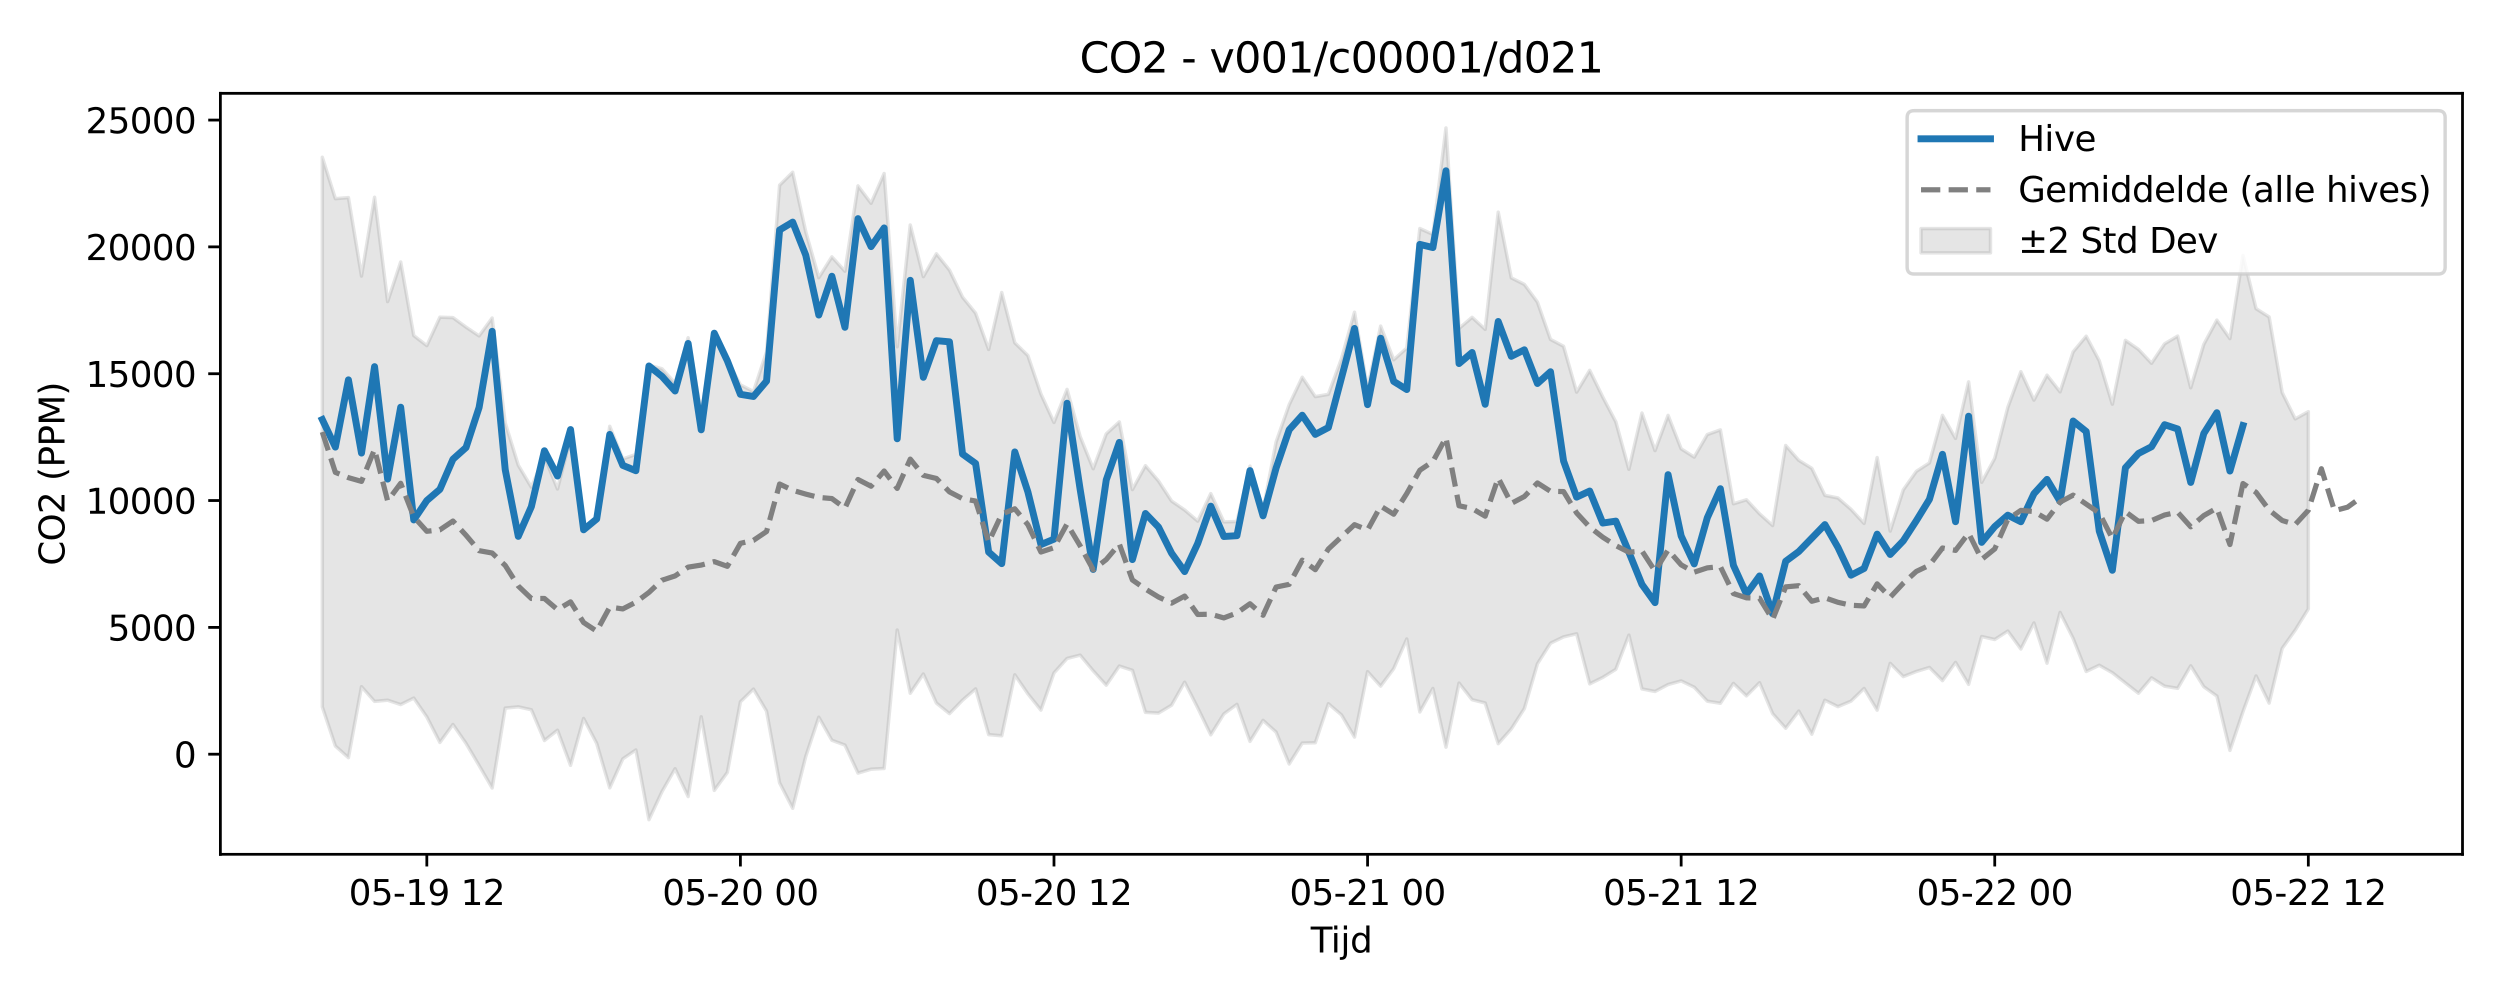 <?xml version="1.0" encoding="utf-8" standalone="no"?>
<!DOCTYPE svg PUBLIC "-//W3C//DTD SVG 1.1//EN"
  "http://www.w3.org/Graphics/SVG/1.1/DTD/svg11.dtd">
<svg xmlns:xlink="http://www.w3.org/1999/xlink" width="720pt" height="288pt" viewBox="0 0 720 288" xmlns="http://www.w3.org/2000/svg" version="1.1">
 <defs>
  <style type="text/css">*{stroke-linejoin: round; stroke-linecap: butt}</style>
 </defs>
 <g id="figure_1">
  <g id="patch_1">
   <path d="M 0 288 
L 720 288 
L 720 0 
L 0 0 
z
" style="fill: #ffffff"/>
  </g>
  <g id="axes_1">
   <g id="patch_2">
    <path d="M 63.47 246.04 
L 709.2 246.04 
L 709.2 26.88 
L 63.47 26.88 
z
" style="fill: #ffffff"/>
   </g>
   <g id="FillBetweenPolyCollection_1">
    <defs>
     <path id="me1b216ec3e" d="M 92.821 -242.719 
L 92.821 -84.435 
L 96.584 -73.146 
L 100.347 -69.78 
L 104.11 -90.232 
L 107.873 -86 
L 111.636 -86.339 
L 115.399 -85.08 
L 119.162 -86.954 
L 122.925 -81.518 
L 126.688 -74.172 
L 130.451 -79.349 
L 134.214 -73.909 
L 137.977 -67.546 
L 141.74 -61.051 
L 145.503 -84.072 
L 149.266 -84.425 
L 153.029 -83.593 
L 156.792 -74.73 
L 160.555 -77.698 
L 164.318 -67.581 
L 168.081 -81.087 
L 171.844 -73.909 
L 175.607 -61.094 
L 179.37 -69.449 
L 183.133 -72.015 
L 186.896 -51.922 
L 190.659 -60.007 
L 194.422 -66.601 
L 198.185 -58.593 
L 201.948 -81.572 
L 205.711 -60.356 
L 209.474 -65.531 
L 213.237 -85.868 
L 217 -89.541 
L 220.763 -83.178 
L 224.526 -62.541 
L 228.289 -55.208 
L 232.052 -70.129 
L 235.815 -81.447 
L 239.578 -74.806 
L 243.341 -73.417 
L 247.104 -65.348 
L 250.867 -66.472 
L 254.63 -66.68 
L 258.393 -106.562 
L 262.156 -88.341 
L 265.919 -93.891 
L 269.682 -85.511 
L 273.445 -82.473 
L 277.208 -86.34 
L 280.971 -89.598 
L 284.734 -76.428 
L 288.497 -76.089 
L 292.26 -93.656 
L 296.023 -88.179 
L 299.786 -83.486 
L 303.549 -94.196 
L 307.312 -98.364 
L 311.075 -99.318 
L 314.838 -94.811 
L 318.601 -90.655 
L 322.364 -96.177 
L 326.127 -94.948 
L 329.89 -82.833 
L 333.653 -82.635 
L 337.416 -84.902 
L 341.179 -91.534 
L 344.942 -84.144 
L 348.705 -76.373 
L 352.468 -82.382 
L 356.231 -85.145 
L 359.994 -74.478 
L 363.757 -80.532 
L 367.52 -77.148 
L 371.283 -67.971 
L 375.046 -73.996 
L 378.809 -74.087 
L 382.572 -85.327 
L 386.335 -82.117 
L 390.098 -75.716 
L 393.861 -94.561 
L 397.624 -90.396 
L 401.387 -95.426 
L 405.15 -103.976 
L 408.913 -82.947 
L 412.676 -89.729 
L 416.439 -72.811 
L 420.202 -91.271 
L 423.965 -86.48 
L 427.728 -85.539 
L 431.491 -73.82 
L 435.254 -78.064 
L 439.017 -83.926 
L 442.78 -96.824 
L 446.543 -102.758 
L 450.306 -104.578 
L 454.069 -105.465 
L 457.832 -91.041 
L 461.595 -92.908 
L 465.358 -95.242 
L 469.121 -105.082 
L 472.884 -89.593 
L 476.647 -88.852 
L 480.41 -90.853 
L 484.173 -91.895 
L 487.936 -90.087 
L 491.699 -86.063 
L 495.462 -85.452 
L 499.225 -91.189 
L 502.988 -87.582 
L 506.751 -91.37 
L 510.514 -82.476 
L 514.277 -78.259 
L 518.04 -83.213 
L 521.803 -76.554 
L 525.566 -86.334 
L 529.329 -84.487 
L 533.092 -86.065 
L 536.855 -89.721 
L 540.618 -83.474 
L 544.381 -96.952 
L 548.144 -93.138 
L 551.907 -94.615 
L 555.67 -95.767 
L 559.433 -91.976 
L 563.196 -97.231 
L 566.959 -90.899 
L 570.722 -104.672 
L 574.485 -103.823 
L 578.248 -106.251 
L 582.011 -101.085 
L 585.774 -108.582 
L 589.537 -96.988 
L 593.3 -111.623 
L 597.063 -104.138 
L 600.826 -94.609 
L 604.589 -96.402 
L 608.352 -94.257 
L 612.115 -91.295 
L 615.878 -88.343 
L 619.641 -92.771 
L 623.404 -90.38 
L 627.167 -89.755 
L 630.93 -96.246 
L 634.693 -90.213 
L 638.456 -87.528 
L 642.219 -71.875 
L 645.982 -83.043 
L 649.745 -93.321 
L 653.508 -85.505 
L 657.271 -101.251 
L 661.034 -106.534 
L 664.797 -112.634 
L 664.797 -169.442 
L 664.797 -169.442 
L 661.034 -167.361 
L 657.271 -174.95 
L 653.508 -196.716 
L 649.745 -199.104 
L 645.982 -214.437 
L 642.219 -190.475 
L 638.456 -195.808 
L 634.693 -188.827 
L 630.93 -176.311 
L 627.167 -191.214 
L 623.404 -188.987 
L 619.641 -183.379 
L 615.878 -187.385 
L 612.115 -189.983 
L 608.352 -171.586 
L 604.589 -184.105 
L 600.826 -191.173 
L 597.063 -186.665 
L 593.3 -175.152 
L 589.537 -179.957 
L 585.774 -172.771 
L 582.011 -180.949 
L 578.248 -170.659 
L 574.485 -156.006 
L 570.722 -149.096 
L 566.959 -178.03 
L 563.196 -161.745 
L 559.433 -168.382 
L 555.67 -154.678 
L 551.907 -152.253 
L 548.144 -146.917 
L 544.381 -135.044 
L 540.618 -156.221 
L 536.855 -137.25 
L 533.092 -141.31 
L 529.329 -144.585 
L 525.566 -145.337 
L 521.803 -153.119 
L 518.04 -155.438 
L 514.277 -159.706 
L 510.514 -136.651 
L 506.751 -140.023 
L 502.988 -144.064 
L 499.225 -142.917 
L 495.462 -164.194 
L 491.699 -162.847 
L 487.936 -156.348 
L 484.173 -158.743 
L 480.41 -168.38 
L 476.647 -158.223 
L 472.884 -169.051 
L 469.121 -152.83 
L 465.358 -166.508 
L 461.595 -173.663 
L 457.832 -181.344 
L 454.069 -175.07 
L 450.306 -188.27 
L 446.543 -190.257 
L 442.78 -200.997 
L 439.017 -206.087 
L 435.254 -207.968 
L 431.491 -226.905 
L 427.728 -193.142 
L 423.965 -196.616 
L 420.202 -193.403 
L 416.439 -251.158 
L 412.676 -220.485 
L 408.913 -222.19 
L 405.15 -187.751 
L 401.387 -184.381 
L 397.624 -194.09 
L 393.861 -176.171 
L 390.098 -198.084 
L 386.335 -184.673 
L 382.572 -174.437 
L 378.809 -173.773 
L 375.046 -179.361 
L 371.283 -171.44 
L 367.52 -160.708 
L 363.757 -141.087 
L 359.994 -153.766 
L 356.231 -137.804 
L 352.468 -137.699 
L 348.705 -145.844 
L 344.942 -137.918 
L 341.179 -141.122 
L 337.416 -143.702 
L 333.653 -149.465 
L 329.89 -153.881 
L 326.127 -147.001 
L 322.364 -166.499 
L 318.601 -163.046 
L 314.838 -152.999 
L 311.075 -162.313 
L 307.312 -175.866 
L 303.549 -166.333 
L 299.786 -174.541 
L 296.023 -185.61 
L 292.26 -189.29 
L 288.497 -203.765 
L 284.734 -187.356 
L 280.971 -197.812 
L 277.208 -202.427 
L 273.445 -210.209 
L 269.682 -214.903 
L 265.919 -208.321 
L 262.156 -223.208 
L 258.393 -188.123 
L 254.63 -238.031 
L 250.867 -229.453 
L 247.104 -234.466 
L 243.341 -209.884 
L 239.578 -214.028 
L 235.815 -208.036 
L 232.052 -221.268 
L 228.289 -238.397 
L 224.526 -234.667 
L 220.763 -186.665 
L 217 -175.232 
L 213.237 -177.168 
L 209.474 -184.267 
L 205.711 -192.148 
L 201.948 -168.948 
L 198.185 -190.741 
L 194.422 -177.665 
L 190.659 -181.794 
L 186.896 -182.842 
L 183.133 -157.124 
L 179.37 -155.814 
L 175.607 -165.223 
L 171.844 -138.535 
L 168.081 -136.335 
L 164.318 -161.749 
L 160.555 -147.17 
L 156.792 -156.538 
L 153.029 -147.678 
L 149.266 -154.018 
L 145.503 -166.227 
L 141.74 -196.412 
L 137.977 -191.265 
L 134.214 -193.789 
L 130.451 -196.531 
L 126.688 -196.645 
L 122.925 -188.458 
L 119.162 -191.358 
L 115.399 -212.551 
L 111.636 -201.131 
L 107.873 -231.193 
L 104.11 -208.488 
L 100.347 -231.092 
L 96.584 -230.78 
L 92.821 -242.719 
z
" style="stroke: #808080; stroke-opacity: 0.2"/>
    </defs>
    <g clip-path="url(#p41a6bbcdb5)">
     <use xlink:href="#me1b216ec3e" x="0" y="288" style="fill: #808080; fill-opacity: 0.2; stroke: #808080; stroke-opacity: 0.2"/>
    </g>
   </g>
   <g id="matplotlib.axis_1">
    <g id="xtick_1">
     <g id="line2d_1">
      <defs>
       <path id="m5207644ac0" d="M 0 0 
L 0 3.5 
" style="stroke: #000000; stroke-width: 0.8"/>
      </defs>
      <g>
       <use xlink:href="#m5207644ac0" x="122.925" y="246.04" style="stroke: #000000; stroke-width: 0.8"/>
      </g>
     </g>
     <g id="text_1">
      <!-- 05-19 12 -->
      <g transform="translate(100.445 260.638) scale(0.1 -0.1)">
       <defs>
        <path id="DejaVuSans-30" d="M 2034 4250 
Q 1547 4250 1301 3770 
Q 1056 3291 1056 2328 
Q 1056 1369 1301 889 
Q 1547 409 2034 409 
Q 2525 409 2770 889 
Q 3016 1369 3016 2328 
Q 3016 3291 2770 3770 
Q 2525 4250 2034 4250 
z
M 2034 4750 
Q 2819 4750 3233 4129 
Q 3647 3509 3647 2328 
Q 3647 1150 3233 529 
Q 2819 -91 2034 -91 
Q 1250 -91 836 529 
Q 422 1150 422 2328 
Q 422 3509 836 4129 
Q 1250 4750 2034 4750 
z
" transform="scale(0.016)"/>
        <path id="DejaVuSans-35" d="M 691 4666 
L 3169 4666 
L 3169 4134 
L 1269 4134 
L 1269 2991 
Q 1406 3038 1543 3061 
Q 1681 3084 1819 3084 
Q 2600 3084 3056 2656 
Q 3513 2228 3513 1497 
Q 3513 744 3044 326 
Q 2575 -91 1722 -91 
Q 1428 -91 1123 -41 
Q 819 9 494 109 
L 494 744 
Q 775 591 1075 516 
Q 1375 441 1709 441 
Q 2250 441 2565 725 
Q 2881 1009 2881 1497 
Q 2881 1984 2565 2268 
Q 2250 2553 1709 2553 
Q 1456 2553 1204 2497 
Q 953 2441 691 2322 
L 691 4666 
z
" transform="scale(0.016)"/>
        <path id="DejaVuSans-2d" d="M 313 2009 
L 1997 2009 
L 1997 1497 
L 313 1497 
L 313 2009 
z
" transform="scale(0.016)"/>
        <path id="DejaVuSans-31" d="M 794 531 
L 1825 531 
L 1825 4091 
L 703 3866 
L 703 4441 
L 1819 4666 
L 2450 4666 
L 2450 531 
L 3481 531 
L 3481 0 
L 794 0 
L 794 531 
z
" transform="scale(0.016)"/>
        <path id="DejaVuSans-39" d="M 703 97 
L 703 672 
Q 941 559 1184 500 
Q 1428 441 1663 441 
Q 2288 441 2617 861 
Q 2947 1281 2994 2138 
Q 2813 1869 2534 1725 
Q 2256 1581 1919 1581 
Q 1219 1581 811 2004 
Q 403 2428 403 3163 
Q 403 3881 828 4315 
Q 1253 4750 1959 4750 
Q 2769 4750 3195 4129 
Q 3622 3509 3622 2328 
Q 3622 1225 3098 567 
Q 2575 -91 1691 -91 
Q 1453 -91 1209 -44 
Q 966 3 703 97 
z
M 1959 2075 
Q 2384 2075 2632 2365 
Q 2881 2656 2881 3163 
Q 2881 3666 2632 3958 
Q 2384 4250 1959 4250 
Q 1534 4250 1286 3958 
Q 1038 3666 1038 3163 
Q 1038 2656 1286 2365 
Q 1534 2075 1959 2075 
z
" transform="scale(0.016)"/>
        <path id="DejaVuSans-20" transform="scale(0.016)"/>
        <path id="DejaVuSans-32" d="M 1228 531 
L 3431 531 
L 3431 0 
L 469 0 
L 469 531 
Q 828 903 1448 1529 
Q 2069 2156 2228 2338 
Q 2531 2678 2651 2914 
Q 2772 3150 2772 3378 
Q 2772 3750 2511 3984 
Q 2250 4219 1831 4219 
Q 1534 4219 1204 4116 
Q 875 4013 500 3803 
L 500 4441 
Q 881 4594 1212 4672 
Q 1544 4750 1819 4750 
Q 2544 4750 2975 4387 
Q 3406 4025 3406 3419 
Q 3406 3131 3298 2873 
Q 3191 2616 2906 2266 
Q 2828 2175 2409 1742 
Q 1991 1309 1228 531 
z
" transform="scale(0.016)"/>
       </defs>
       <use xlink:href="#DejaVuSans-30"/>
       <use xlink:href="#DejaVuSans-35" transform="translate(63.623 0)"/>
       <use xlink:href="#DejaVuSans-2d" transform="translate(127.246 0)"/>
       <use xlink:href="#DejaVuSans-31" transform="translate(163.33 0)"/>
       <use xlink:href="#DejaVuSans-39" transform="translate(226.953 0)"/>
       <use xlink:href="#DejaVuSans-20" transform="translate(290.576 0)"/>
       <use xlink:href="#DejaVuSans-31" transform="translate(322.363 0)"/>
       <use xlink:href="#DejaVuSans-32" transform="translate(385.986 0)"/>
      </g>
     </g>
    </g>
    <g id="xtick_2">
     <g id="line2d_2">
      <g>
       <use xlink:href="#m5207644ac0" x="213.237" y="246.04" style="stroke: #000000; stroke-width: 0.8"/>
      </g>
     </g>
     <g id="text_2">
      <!-- 05-20 00 -->
      <g transform="translate(190.757 260.638) scale(0.1 -0.1)">
       <use xlink:href="#DejaVuSans-30"/>
       <use xlink:href="#DejaVuSans-35" transform="translate(63.623 0)"/>
       <use xlink:href="#DejaVuSans-2d" transform="translate(127.246 0)"/>
       <use xlink:href="#DejaVuSans-32" transform="translate(163.33 0)"/>
       <use xlink:href="#DejaVuSans-30" transform="translate(226.953 0)"/>
       <use xlink:href="#DejaVuSans-20" transform="translate(290.576 0)"/>
       <use xlink:href="#DejaVuSans-30" transform="translate(322.363 0)"/>
       <use xlink:href="#DejaVuSans-30" transform="translate(385.986 0)"/>
      </g>
     </g>
    </g>
    <g id="xtick_3">
     <g id="line2d_3">
      <g>
       <use xlink:href="#m5207644ac0" x="303.549" y="246.04" style="stroke: #000000; stroke-width: 0.8"/>
      </g>
     </g>
     <g id="text_3">
      <!-- 05-20 12 -->
      <g transform="translate(281.069 260.638) scale(0.1 -0.1)">
       <use xlink:href="#DejaVuSans-30"/>
       <use xlink:href="#DejaVuSans-35" transform="translate(63.623 0)"/>
       <use xlink:href="#DejaVuSans-2d" transform="translate(127.246 0)"/>
       <use xlink:href="#DejaVuSans-32" transform="translate(163.33 0)"/>
       <use xlink:href="#DejaVuSans-30" transform="translate(226.953 0)"/>
       <use xlink:href="#DejaVuSans-20" transform="translate(290.576 0)"/>
       <use xlink:href="#DejaVuSans-31" transform="translate(322.363 0)"/>
       <use xlink:href="#DejaVuSans-32" transform="translate(385.986 0)"/>
      </g>
     </g>
    </g>
    <g id="xtick_4">
     <g id="line2d_4">
      <g>
       <use xlink:href="#m5207644ac0" x="393.861" y="246.04" style="stroke: #000000; stroke-width: 0.8"/>
      </g>
     </g>
     <g id="text_4">
      <!-- 05-21 00 -->
      <g transform="translate(371.381 260.638) scale(0.1 -0.1)">
       <use xlink:href="#DejaVuSans-30"/>
       <use xlink:href="#DejaVuSans-35" transform="translate(63.623 0)"/>
       <use xlink:href="#DejaVuSans-2d" transform="translate(127.246 0)"/>
       <use xlink:href="#DejaVuSans-32" transform="translate(163.33 0)"/>
       <use xlink:href="#DejaVuSans-31" transform="translate(226.953 0)"/>
       <use xlink:href="#DejaVuSans-20" transform="translate(290.576 0)"/>
       <use xlink:href="#DejaVuSans-30" transform="translate(322.363 0)"/>
       <use xlink:href="#DejaVuSans-30" transform="translate(385.986 0)"/>
      </g>
     </g>
    </g>
    <g id="xtick_5">
     <g id="line2d_5">
      <g>
       <use xlink:href="#m5207644ac0" x="484.173" y="246.04" style="stroke: #000000; stroke-width: 0.8"/>
      </g>
     </g>
     <g id="text_5">
      <!-- 05-21 12 -->
      <g transform="translate(461.692 260.638) scale(0.1 -0.1)">
       <use xlink:href="#DejaVuSans-30"/>
       <use xlink:href="#DejaVuSans-35" transform="translate(63.623 0)"/>
       <use xlink:href="#DejaVuSans-2d" transform="translate(127.246 0)"/>
       <use xlink:href="#DejaVuSans-32" transform="translate(163.33 0)"/>
       <use xlink:href="#DejaVuSans-31" transform="translate(226.953 0)"/>
       <use xlink:href="#DejaVuSans-20" transform="translate(290.576 0)"/>
       <use xlink:href="#DejaVuSans-31" transform="translate(322.363 0)"/>
       <use xlink:href="#DejaVuSans-32" transform="translate(385.986 0)"/>
      </g>
     </g>
    </g>
    <g id="xtick_6">
     <g id="line2d_6">
      <g>
       <use xlink:href="#m5207644ac0" x="574.485" y="246.04" style="stroke: #000000; stroke-width: 0.8"/>
      </g>
     </g>
     <g id="text_6">
      <!-- 05-22 00 -->
      <g transform="translate(552.004 260.638) scale(0.1 -0.1)">
       <use xlink:href="#DejaVuSans-30"/>
       <use xlink:href="#DejaVuSans-35" transform="translate(63.623 0)"/>
       <use xlink:href="#DejaVuSans-2d" transform="translate(127.246 0)"/>
       <use xlink:href="#DejaVuSans-32" transform="translate(163.33 0)"/>
       <use xlink:href="#DejaVuSans-32" transform="translate(226.953 0)"/>
       <use xlink:href="#DejaVuSans-20" transform="translate(290.576 0)"/>
       <use xlink:href="#DejaVuSans-30" transform="translate(322.363 0)"/>
       <use xlink:href="#DejaVuSans-30" transform="translate(385.986 0)"/>
      </g>
     </g>
    </g>
    <g id="xtick_7">
     <g id="line2d_7">
      <g>
       <use xlink:href="#m5207644ac0" x="664.797" y="246.04" style="stroke: #000000; stroke-width: 0.8"/>
      </g>
     </g>
     <g id="text_7">
      <!-- 05-22 12 -->
      <g transform="translate(642.316 260.638) scale(0.1 -0.1)">
       <use xlink:href="#DejaVuSans-30"/>
       <use xlink:href="#DejaVuSans-35" transform="translate(63.623 0)"/>
       <use xlink:href="#DejaVuSans-2d" transform="translate(127.246 0)"/>
       <use xlink:href="#DejaVuSans-32" transform="translate(163.33 0)"/>
       <use xlink:href="#DejaVuSans-32" transform="translate(226.953 0)"/>
       <use xlink:href="#DejaVuSans-20" transform="translate(290.576 0)"/>
       <use xlink:href="#DejaVuSans-31" transform="translate(322.363 0)"/>
       <use xlink:href="#DejaVuSans-32" transform="translate(385.986 0)"/>
      </g>
     </g>
    </g>
    <g id="text_8">
     <!-- Tijd -->
     <g transform="translate(377.485 274.317) scale(0.1 -0.1)">
      <defs>
       <path id="DejaVuSans-54" d="M -19 4666 
L 3928 4666 
L 3928 4134 
L 2272 4134 
L 2272 0 
L 1638 0 
L 1638 4134 
L -19 4134 
L -19 4666 
z
" transform="scale(0.016)"/>
       <path id="DejaVuSans-69" d="M 603 3500 
L 1178 3500 
L 1178 0 
L 603 0 
L 603 3500 
z
M 603 4863 
L 1178 4863 
L 1178 4134 
L 603 4134 
L 603 4863 
z
" transform="scale(0.016)"/>
       <path id="DejaVuSans-6a" d="M 603 3500 
L 1178 3500 
L 1178 -63 
Q 1178 -731 923 -1031 
Q 669 -1331 103 -1331 
L -116 -1331 
L -116 -844 
L 38 -844 
Q 366 -844 484 -692 
Q 603 -541 603 -63 
L 603 3500 
z
M 603 4863 
L 1178 4863 
L 1178 4134 
L 603 4134 
L 603 4863 
z
" transform="scale(0.016)"/>
       <path id="DejaVuSans-64" d="M 2906 2969 
L 2906 4863 
L 3481 4863 
L 3481 0 
L 2906 0 
L 2906 525 
Q 2725 213 2448 61 
Q 2172 -91 1784 -91 
Q 1150 -91 751 415 
Q 353 922 353 1747 
Q 353 2572 751 3078 
Q 1150 3584 1784 3584 
Q 2172 3584 2448 3432 
Q 2725 3281 2906 2969 
z
M 947 1747 
Q 947 1113 1208 752 
Q 1469 391 1925 391 
Q 2381 391 2643 752 
Q 2906 1113 2906 1747 
Q 2906 2381 2643 2742 
Q 2381 3103 1925 3103 
Q 1469 3103 1208 2742 
Q 947 2381 947 1747 
z
" transform="scale(0.016)"/>
      </defs>
      <use xlink:href="#DejaVuSans-54"/>
      <use xlink:href="#DejaVuSans-69" transform="translate(57.959 0)"/>
      <use xlink:href="#DejaVuSans-6a" transform="translate(85.742 0)"/>
      <use xlink:href="#DejaVuSans-64" transform="translate(113.525 0)"/>
     </g>
    </g>
   </g>
   <g id="matplotlib.axis_2">
    <g id="ytick_1">
     <g id="line2d_8">
      <defs>
       <path id="ma5eb54cfbc" d="M 0 0 
L -3.5 0 
" style="stroke: #000000; stroke-width: 0.8"/>
      </defs>
      <g>
       <use xlink:href="#ma5eb54cfbc" x="63.47" y="217.214" style="stroke: #000000; stroke-width: 0.8"/>
      </g>
     </g>
     <g id="text_9">
      <!-- 0 -->
      <g transform="translate(50.108 221.013) scale(0.1 -0.1)">
       <use xlink:href="#DejaVuSans-30"/>
      </g>
     </g>
    </g>
    <g id="ytick_2">
     <g id="line2d_9">
      <g>
       <use xlink:href="#ma5eb54cfbc" x="63.47" y="180.685" style="stroke: #000000; stroke-width: 0.8"/>
      </g>
     </g>
     <g id="text_10">
      <!-- 5000 -->
      <g transform="translate(31.02 184.485) scale(0.1 -0.1)">
       <use xlink:href="#DejaVuSans-35"/>
       <use xlink:href="#DejaVuSans-30" transform="translate(63.623 0)"/>
       <use xlink:href="#DejaVuSans-30" transform="translate(127.246 0)"/>
       <use xlink:href="#DejaVuSans-30" transform="translate(190.869 0)"/>
      </g>
     </g>
    </g>
    <g id="ytick_3">
     <g id="line2d_10">
      <g>
       <use xlink:href="#ma5eb54cfbc" x="63.47" y="144.157" style="stroke: #000000; stroke-width: 0.8"/>
      </g>
     </g>
     <g id="text_11">
      <!-- 10000 -->
      <g transform="translate(24.657 147.956) scale(0.1 -0.1)">
       <use xlink:href="#DejaVuSans-31"/>
       <use xlink:href="#DejaVuSans-30" transform="translate(63.623 0)"/>
       <use xlink:href="#DejaVuSans-30" transform="translate(127.246 0)"/>
       <use xlink:href="#DejaVuSans-30" transform="translate(190.869 0)"/>
       <use xlink:href="#DejaVuSans-30" transform="translate(254.492 0)"/>
      </g>
     </g>
    </g>
    <g id="ytick_4">
     <g id="line2d_11">
      <g>
       <use xlink:href="#ma5eb54cfbc" x="63.47" y="107.629" style="stroke: #000000; stroke-width: 0.8"/>
      </g>
     </g>
     <g id="text_12">
      <!-- 15000 -->
      <g transform="translate(24.657 111.428) scale(0.1 -0.1)">
       <use xlink:href="#DejaVuSans-31"/>
       <use xlink:href="#DejaVuSans-35" transform="translate(63.623 0)"/>
       <use xlink:href="#DejaVuSans-30" transform="translate(127.246 0)"/>
       <use xlink:href="#DejaVuSans-30" transform="translate(190.869 0)"/>
       <use xlink:href="#DejaVuSans-30" transform="translate(254.492 0)"/>
      </g>
     </g>
    </g>
    <g id="ytick_5">
     <g id="line2d_12">
      <g>
       <use xlink:href="#ma5eb54cfbc" x="63.47" y="71.101" style="stroke: #000000; stroke-width: 0.8"/>
      </g>
     </g>
     <g id="text_13">
      <!-- 20000 -->
      <g transform="translate(24.657 74.9) scale(0.1 -0.1)">
       <use xlink:href="#DejaVuSans-32"/>
       <use xlink:href="#DejaVuSans-30" transform="translate(63.623 0)"/>
       <use xlink:href="#DejaVuSans-30" transform="translate(127.246 0)"/>
       <use xlink:href="#DejaVuSans-30" transform="translate(190.869 0)"/>
       <use xlink:href="#DejaVuSans-30" transform="translate(254.492 0)"/>
      </g>
     </g>
    </g>
    <g id="ytick_6">
     <g id="line2d_13">
      <g>
       <use xlink:href="#ma5eb54cfbc" x="63.47" y="34.573" style="stroke: #000000; stroke-width: 0.8"/>
      </g>
     </g>
     <g id="text_14">
      <!-- 25000 -->
      <g transform="translate(24.657 38.372) scale(0.1 -0.1)">
       <use xlink:href="#DejaVuSans-32"/>
       <use xlink:href="#DejaVuSans-35" transform="translate(63.623 0)"/>
       <use xlink:href="#DejaVuSans-30" transform="translate(127.246 0)"/>
       <use xlink:href="#DejaVuSans-30" transform="translate(190.869 0)"/>
       <use xlink:href="#DejaVuSans-30" transform="translate(254.492 0)"/>
      </g>
     </g>
    </g>
    <g id="text_15">
     <!-- CO2 (PPM) -->
     <g transform="translate(18.578 162.903) rotate(-90) scale(0.1 -0.1)">
      <defs>
       <path id="DejaVuSans-43" d="M 4122 4306 
L 4122 3641 
Q 3803 3938 3442 4084 
Q 3081 4231 2675 4231 
Q 1875 4231 1450 3742 
Q 1025 3253 1025 2328 
Q 1025 1406 1450 917 
Q 1875 428 2675 428 
Q 3081 428 3442 575 
Q 3803 722 4122 1019 
L 4122 359 
Q 3791 134 3420 21 
Q 3050 -91 2638 -91 
Q 1578 -91 968 557 
Q 359 1206 359 2328 
Q 359 3453 968 4101 
Q 1578 4750 2638 4750 
Q 3056 4750 3426 4639 
Q 3797 4528 4122 4306 
z
" transform="scale(0.016)"/>
       <path id="DejaVuSans-4f" d="M 2522 4238 
Q 1834 4238 1429 3725 
Q 1025 3213 1025 2328 
Q 1025 1447 1429 934 
Q 1834 422 2522 422 
Q 3209 422 3611 934 
Q 4013 1447 4013 2328 
Q 4013 3213 3611 3725 
Q 3209 4238 2522 4238 
z
M 2522 4750 
Q 3503 4750 4090 4092 
Q 4678 3434 4678 2328 
Q 4678 1225 4090 567 
Q 3503 -91 2522 -91 
Q 1538 -91 948 565 
Q 359 1222 359 2328 
Q 359 3434 948 4092 
Q 1538 4750 2522 4750 
z
" transform="scale(0.016)"/>
       <path id="DejaVuSans-28" d="M 1984 4856 
Q 1566 4138 1362 3434 
Q 1159 2731 1159 2009 
Q 1159 1288 1364 580 
Q 1569 -128 1984 -844 
L 1484 -844 
Q 1016 -109 783 600 
Q 550 1309 550 2009 
Q 550 2706 781 3412 
Q 1013 4119 1484 4856 
L 1984 4856 
z
" transform="scale(0.016)"/>
       <path id="DejaVuSans-50" d="M 1259 4147 
L 1259 2394 
L 2053 2394 
Q 2494 2394 2734 2622 
Q 2975 2850 2975 3272 
Q 2975 3691 2734 3919 
Q 2494 4147 2053 4147 
L 1259 4147 
z
M 628 4666 
L 2053 4666 
Q 2838 4666 3239 4311 
Q 3641 3956 3641 3272 
Q 3641 2581 3239 2228 
Q 2838 1875 2053 1875 
L 1259 1875 
L 1259 0 
L 628 0 
L 628 4666 
z
" transform="scale(0.016)"/>
       <path id="DejaVuSans-4d" d="M 628 4666 
L 1569 4666 
L 2759 1491 
L 3956 4666 
L 4897 4666 
L 4897 0 
L 4281 0 
L 4281 4097 
L 3078 897 
L 2444 897 
L 1241 4097 
L 1241 0 
L 628 0 
L 628 4666 
z
" transform="scale(0.016)"/>
       <path id="DejaVuSans-29" d="M 513 4856 
L 1013 4856 
Q 1481 4119 1714 3412 
Q 1947 2706 1947 2009 
Q 1947 1309 1714 600 
Q 1481 -109 1013 -844 
L 513 -844 
Q 928 -128 1133 580 
Q 1338 1288 1338 2009 
Q 1338 2731 1133 3434 
Q 928 4138 513 4856 
z
" transform="scale(0.016)"/>
      </defs>
      <use xlink:href="#DejaVuSans-43"/>
      <use xlink:href="#DejaVuSans-4f" transform="translate(69.824 0)"/>
      <use xlink:href="#DejaVuSans-32" transform="translate(148.535 0)"/>
      <use xlink:href="#DejaVuSans-20" transform="translate(212.158 0)"/>
      <use xlink:href="#DejaVuSans-28" transform="translate(243.945 0)"/>
      <use xlink:href="#DejaVuSans-50" transform="translate(282.959 0)"/>
      <use xlink:href="#DejaVuSans-50" transform="translate(343.262 0)"/>
      <use xlink:href="#DejaVuSans-4d" transform="translate(403.564 0)"/>
      <use xlink:href="#DejaVuSans-29" transform="translate(489.844 0)"/>
     </g>
    </g>
   </g>
   <g id="line2d_14">
    <path d="M 92.821 120.838 
L 96.584 128.762 
L 100.347 109.399 
L 104.11 130.481 
L 107.873 105.598 
L 111.636 137.977 
L 115.399 117.28 
L 119.162 149.735 
L 122.925 144.16 
L 126.688 140.935 
L 130.451 132.253 
L 134.214 128.891 
L 137.977 117.358 
L 141.74 95.421 
L 145.503 135.264 
L 149.266 154.47 
L 153.029 145.922 
L 156.792 129.824 
L 160.555 137.093 
L 164.318 123.714 
L 168.081 152.578 
L 171.844 149.466 
L 175.607 125.121 
L 179.37 134.029 
L 183.133 135.566 
L 186.896 105.401 
L 190.659 108.408 
L 194.422 112.604 
L 198.185 98.921 
L 201.948 123.782 
L 205.711 95.964 
L 209.474 103.91 
L 213.237 113.566 
L 217 114.187 
L 220.763 109.757 
L 224.526 66.23 
L 228.289 63.97 
L 232.052 73.475 
L 235.815 90.731 
L 239.578 79.563 
L 243.341 94.256 
L 247.104 62.97 
L 250.867 71.02 
L 254.63 65.648 
L 258.393 126.361 
L 262.156 80.73 
L 265.919 108.664 
L 269.682 98.11 
L 273.445 98.446 
L 277.208 130.759 
L 280.971 133.479 
L 284.734 158.988 
L 288.497 162.323 
L 292.26 130.16 
L 296.023 141.648 
L 299.786 156.84 
L 303.549 155.273 
L 307.312 116.133 
L 311.075 140.899 
L 314.838 163.992 
L 318.601 138.215 
L 322.364 127.416 
L 326.127 161.157 
L 329.89 147.89 
L 333.653 151.801 
L 337.416 159.32 
L 341.179 164.613 
L 344.942 156.511 
L 348.705 145.779 
L 352.468 154.513 
L 356.231 154.276 
L 359.994 135.541 
L 363.757 148.56 
L 367.52 134.779 
L 371.283 123.774 
L 375.046 119.586 
L 378.809 125.102 
L 382.572 123.127 
L 390.098 94.598 
L 393.861 116.535 
L 397.624 97.406 
L 401.387 109.84 
L 405.15 112.185 
L 408.913 70.385 
L 412.676 71.298 
L 416.439 49.191 
L 420.202 104.699 
L 423.965 101.521 
L 427.728 116.432 
L 431.491 92.589 
L 435.254 102.622 
L 439.017 100.747 
L 442.78 110.445 
L 446.543 107.064 
L 450.306 132.773 
L 454.069 143.178 
L 457.832 141.422 
L 461.595 150.637 
L 465.358 150.085 
L 469.121 159.032 
L 472.884 168.321 
L 476.647 173.555 
L 480.41 136.705 
L 484.173 154.353 
L 487.936 162.397 
L 491.699 149.114 
L 495.462 140.75 
L 499.225 162.816 
L 502.988 171.098 
L 506.751 165.879 
L 510.514 176.759 
L 514.277 161.647 
L 518.04 158.856 
L 525.566 151.09 
L 529.329 157.66 
L 533.092 165.653 
L 536.855 163.717 
L 540.618 153.837 
L 544.381 159.684 
L 548.144 155.754 
L 551.907 149.953 
L 555.67 143.811 
L 559.433 130.844 
L 563.196 150.245 
L 566.959 119.873 
L 570.722 156.197 
L 574.485 151.655 
L 578.248 148.373 
L 582.011 150.262 
L 585.774 142.19 
L 589.537 138.067 
L 593.3 144.384 
L 597.063 121.256 
L 600.826 124.279 
L 604.589 152.953 
L 608.352 164.24 
L 612.115 134.726 
L 615.878 130.591 
L 619.641 128.655 
L 623.404 122.311 
L 627.167 123.55 
L 630.93 138.934 
L 634.693 124.839 
L 638.456 118.863 
L 642.219 135.657 
L 645.982 122.567 
L 645.982 122.567 
" clip-path="url(#p41a6bbcdb5)" style="fill: none; stroke: #1f77b4; stroke-width: 2; stroke-linecap: square"/>
   </g>
   <g id="line2d_15">
    <path d="M 92.821 124.423 
L 96.584 136.037 
L 100.347 137.564 
L 104.11 138.64 
L 107.873 129.403 
L 111.636 144.265 
L 115.399 139.185 
L 119.162 148.844 
L 122.925 153.012 
L 126.688 152.592 
L 130.451 150.06 
L 134.214 154.151 
L 137.977 158.594 
L 141.74 159.269 
L 145.503 162.85 
L 149.266 168.779 
L 153.029 172.364 
L 156.792 172.366 
L 160.555 175.566 
L 164.318 173.335 
L 168.081 179.289 
L 171.844 181.778 
L 175.607 174.842 
L 179.37 175.369 
L 183.133 173.43 
L 186.896 170.618 
L 190.659 167.099 
L 194.422 165.867 
L 198.185 163.333 
L 201.948 162.74 
L 205.711 161.748 
L 209.474 163.101 
L 213.237 156.482 
L 217 155.613 
L 220.763 153.078 
L 224.526 139.396 
L 228.289 141.197 
L 232.052 142.301 
L 235.815 143.259 
L 239.578 143.583 
L 243.341 146.35 
L 247.104 138.093 
L 250.867 140.038 
L 254.63 135.645 
L 258.393 140.657 
L 262.156 132.225 
L 265.919 136.894 
L 269.682 137.793 
L 273.445 141.659 
L 277.208 143.617 
L 280.971 144.295 
L 284.734 156.108 
L 288.497 148.073 
L 292.26 146.527 
L 296.023 151.106 
L 299.786 158.986 
L 303.549 157.736 
L 307.312 150.885 
L 311.075 157.184 
L 314.838 164.095 
L 318.601 161.15 
L 322.364 156.662 
L 326.127 167.026 
L 329.89 169.643 
L 333.653 171.95 
L 337.416 173.698 
L 341.179 171.672 
L 344.942 176.969 
L 348.705 176.892 
L 352.468 177.959 
L 356.231 176.525 
L 359.994 173.878 
L 363.757 177.191 
L 367.52 169.072 
L 371.283 168.294 
L 375.046 161.321 
L 378.809 164.07 
L 382.572 158.118 
L 390.098 151.1 
L 393.861 152.634 
L 397.624 145.757 
L 401.387 148.097 
L 405.15 142.136 
L 408.913 135.431 
L 412.676 132.893 
L 416.439 126.015 
L 420.202 145.663 
L 423.965 146.452 
L 427.728 148.66 
L 431.491 137.637 
L 435.254 144.984 
L 439.017 142.993 
L 442.78 139.089 
L 446.543 141.492 
L 450.306 141.576 
L 454.069 147.733 
L 457.832 151.808 
L 461.595 154.714 
L 465.358 157.125 
L 469.121 159.044 
L 472.884 158.678 
L 476.647 164.463 
L 480.41 158.383 
L 484.173 162.681 
L 487.936 164.783 
L 491.699 163.545 
L 495.462 163.177 
L 499.225 170.947 
L 502.988 172.177 
L 506.751 172.304 
L 510.514 178.437 
L 514.277 169.018 
L 518.04 168.675 
L 521.803 173.163 
L 525.566 172.164 
L 529.329 173.464 
L 533.092 174.313 
L 536.855 174.514 
L 540.618 168.152 
L 544.381 172.002 
L 548.144 167.972 
L 551.907 164.566 
L 555.67 162.778 
L 559.433 157.821 
L 563.196 158.512 
L 566.959 153.535 
L 570.722 161.116 
L 574.485 158.086 
L 578.248 149.545 
L 582.011 146.983 
L 585.774 147.323 
L 589.537 149.527 
L 593.3 144.613 
L 597.063 142.599 
L 604.589 147.747 
L 608.352 155.079 
L 612.115 147.361 
L 615.878 150.136 
L 619.641 149.925 
L 623.404 148.317 
L 627.167 147.515 
L 630.93 151.721 
L 634.693 148.48 
L 638.456 146.332 
L 642.219 156.825 
L 645.982 139.26 
L 649.745 141.788 
L 653.508 146.89 
L 657.271 149.899 
L 661.034 151.053 
L 664.797 146.962 
L 668.56 134.996 
L 672.323 147.079 
L 676.086 146.076 
L 679.849 143.361 
L 679.849 143.361 
" clip-path="url(#p41a6bbcdb5)" style="fill: none; stroke-dasharray: 5.55,2.4; stroke-dashoffset: 0; stroke: #808080; stroke-width: 1.5"/>
   </g>
   <g id="patch_3">
    <path d="M 63.47 246.04 
L 63.47 26.88 
" style="fill: none; stroke: #000000; stroke-width: 0.8; stroke-linejoin: miter; stroke-linecap: square"/>
   </g>
   <g id="patch_4">
    <path d="M 709.2 246.04 
L 709.2 26.88 
" style="fill: none; stroke: #000000; stroke-width: 0.8; stroke-linejoin: miter; stroke-linecap: square"/>
   </g>
   <g id="patch_5">
    <path d="M 63.47 246.04 
L 709.2 246.04 
" style="fill: none; stroke: #000000; stroke-width: 0.8; stroke-linejoin: miter; stroke-linecap: square"/>
   </g>
   <g id="patch_6">
    <path d="M 63.47 26.88 
L 709.2 26.88 
" style="fill: none; stroke: #000000; stroke-width: 0.8; stroke-linejoin: miter; stroke-linecap: square"/>
   </g>
   <g id="text_16">
    <!-- CO2 - v001/c00001/d021 -->
    <g transform="translate(310.932 20.88) scale(0.12 -0.12)">
     <defs>
      <path id="DejaVuSans-76" d="M 191 3500 
L 800 3500 
L 1894 563 
L 2988 3500 
L 3597 3500 
L 2284 0 
L 1503 0 
L 191 3500 
z
" transform="scale(0.016)"/>
      <path id="DejaVuSans-2f" d="M 1625 4666 
L 2156 4666 
L 531 -594 
L 0 -594 
L 1625 4666 
z
" transform="scale(0.016)"/>
      <path id="DejaVuSans-63" d="M 3122 3366 
L 3122 2828 
Q 2878 2963 2633 3030 
Q 2388 3097 2138 3097 
Q 1578 3097 1268 2742 
Q 959 2388 959 1747 
Q 959 1106 1268 751 
Q 1578 397 2138 397 
Q 2388 397 2633 464 
Q 2878 531 3122 666 
L 3122 134 
Q 2881 22 2623 -34 
Q 2366 -91 2075 -91 
Q 1284 -91 818 406 
Q 353 903 353 1747 
Q 353 2603 823 3093 
Q 1294 3584 2113 3584 
Q 2378 3584 2631 3529 
Q 2884 3475 3122 3366 
z
" transform="scale(0.016)"/>
     </defs>
     <use xlink:href="#DejaVuSans-43"/>
     <use xlink:href="#DejaVuSans-4f" transform="translate(69.824 0)"/>
     <use xlink:href="#DejaVuSans-32" transform="translate(148.535 0)"/>
     <use xlink:href="#DejaVuSans-20" transform="translate(212.158 0)"/>
     <use xlink:href="#DejaVuSans-2d" transform="translate(243.945 0)"/>
     <use xlink:href="#DejaVuSans-20" transform="translate(280.029 0)"/>
     <use xlink:href="#DejaVuSans-76" transform="translate(311.816 0)"/>
     <use xlink:href="#DejaVuSans-30" transform="translate(370.996 0)"/>
     <use xlink:href="#DejaVuSans-30" transform="translate(434.619 0)"/>
     <use xlink:href="#DejaVuSans-31" transform="translate(498.242 0)"/>
     <use xlink:href="#DejaVuSans-2f" transform="translate(561.865 0)"/>
     <use xlink:href="#DejaVuSans-63" transform="translate(595.557 0)"/>
     <use xlink:href="#DejaVuSans-30" transform="translate(650.537 0)"/>
     <use xlink:href="#DejaVuSans-30" transform="translate(714.16 0)"/>
     <use xlink:href="#DejaVuSans-30" transform="translate(777.783 0)"/>
     <use xlink:href="#DejaVuSans-30" transform="translate(841.406 0)"/>
     <use xlink:href="#DejaVuSans-31" transform="translate(905.029 0)"/>
     <use xlink:href="#DejaVuSans-2f" transform="translate(968.652 0)"/>
     <use xlink:href="#DejaVuSans-64" transform="translate(1002.344 0)"/>
     <use xlink:href="#DejaVuSans-30" transform="translate(1065.82 0)"/>
     <use xlink:href="#DejaVuSans-32" transform="translate(1129.443 0)"/>
     <use xlink:href="#DejaVuSans-31" transform="translate(1193.066 0)"/>
    </g>
   </g>
   <g id="legend_1">
    <g id="patch_7">
     <path d="M 551.256 78.914 
L 702.2 78.914 
Q 704.2 78.914 704.2 76.914 
L 704.2 33.88 
Q 704.2 31.88 702.2 31.88 
L 551.256 31.88 
Q 549.256 31.88 549.256 33.88 
L 549.256 76.914 
Q 549.256 78.914 551.256 78.914 
z
" style="fill: #ffffff; opacity: 0.8; stroke: #cccccc; stroke-linejoin: miter"/>
    </g>
    <g id="line2d_16">
     <path d="M 553.256 39.978 
L 563.256 39.978 
L 573.256 39.978 
" style="fill: none; stroke: #1f77b4; stroke-width: 2; stroke-linecap: square"/>
    </g>
    <g id="text_17">
     <!-- Hive -->
     <g transform="translate(581.256 43.478) scale(0.1 -0.1)">
      <defs>
       <path id="DejaVuSans-48" d="M 628 4666 
L 1259 4666 
L 1259 2753 
L 3553 2753 
L 3553 4666 
L 4184 4666 
L 4184 0 
L 3553 0 
L 3553 2222 
L 1259 2222 
L 1259 0 
L 628 0 
L 628 4666 
z
" transform="scale(0.016)"/>
       <path id="DejaVuSans-65" d="M 3597 1894 
L 3597 1613 
L 953 1613 
Q 991 1019 1311 708 
Q 1631 397 2203 397 
Q 2534 397 2845 478 
Q 3156 559 3463 722 
L 3463 178 
Q 3153 47 2828 -22 
Q 2503 -91 2169 -91 
Q 1331 -91 842 396 
Q 353 884 353 1716 
Q 353 2575 817 3079 
Q 1281 3584 2069 3584 
Q 2775 3584 3186 3129 
Q 3597 2675 3597 1894 
z
M 3022 2063 
Q 3016 2534 2758 2815 
Q 2500 3097 2075 3097 
Q 1594 3097 1305 2825 
Q 1016 2553 972 2059 
L 3022 2063 
z
" transform="scale(0.016)"/>
      </defs>
      <use xlink:href="#DejaVuSans-48"/>
      <use xlink:href="#DejaVuSans-69" transform="translate(75.195 0)"/>
      <use xlink:href="#DejaVuSans-76" transform="translate(102.979 0)"/>
      <use xlink:href="#DejaVuSans-65" transform="translate(162.158 0)"/>
     </g>
    </g>
    <g id="line2d_17">
     <path d="M 553.256 54.657 
L 563.256 54.657 
L 573.256 54.657 
" style="fill: none; stroke-dasharray: 5.55,2.4; stroke-dashoffset: 0; stroke: #808080; stroke-width: 1.5"/>
    </g>
    <g id="text_18">
     <!-- Gemiddelde (alle hives) -->
     <g transform="translate(581.256 58.157) scale(0.1 -0.1)">
      <defs>
       <path id="DejaVuSans-47" d="M 3809 666 
L 3809 1919 
L 2778 1919 
L 2778 2438 
L 4434 2438 
L 4434 434 
Q 4069 175 3628 42 
Q 3188 -91 2688 -91 
Q 1594 -91 976 548 
Q 359 1188 359 2328 
Q 359 3472 976 4111 
Q 1594 4750 2688 4750 
Q 3144 4750 3555 4637 
Q 3966 4525 4313 4306 
L 4313 3634 
Q 3963 3931 3569 4081 
Q 3175 4231 2741 4231 
Q 1884 4231 1454 3753 
Q 1025 3275 1025 2328 
Q 1025 1384 1454 906 
Q 1884 428 2741 428 
Q 3075 428 3337 486 
Q 3600 544 3809 666 
z
" transform="scale(0.016)"/>
       <path id="DejaVuSans-6d" d="M 3328 2828 
Q 3544 3216 3844 3400 
Q 4144 3584 4550 3584 
Q 5097 3584 5394 3201 
Q 5691 2819 5691 2113 
L 5691 0 
L 5113 0 
L 5113 2094 
Q 5113 2597 4934 2840 
Q 4756 3084 4391 3084 
Q 3944 3084 3684 2787 
Q 3425 2491 3425 1978 
L 3425 0 
L 2847 0 
L 2847 2094 
Q 2847 2600 2669 2842 
Q 2491 3084 2119 3084 
Q 1678 3084 1418 2786 
Q 1159 2488 1159 1978 
L 1159 0 
L 581 0 
L 581 3500 
L 1159 3500 
L 1159 2956 
Q 1356 3278 1631 3431 
Q 1906 3584 2284 3584 
Q 2666 3584 2933 3390 
Q 3200 3197 3328 2828 
z
" transform="scale(0.016)"/>
       <path id="DejaVuSans-6c" d="M 603 4863 
L 1178 4863 
L 1178 0 
L 603 0 
L 603 4863 
z
" transform="scale(0.016)"/>
       <path id="DejaVuSans-61" d="M 2194 1759 
Q 1497 1759 1228 1600 
Q 959 1441 959 1056 
Q 959 750 1161 570 
Q 1363 391 1709 391 
Q 2188 391 2477 730 
Q 2766 1069 2766 1631 
L 2766 1759 
L 2194 1759 
z
M 3341 1997 
L 3341 0 
L 2766 0 
L 2766 531 
Q 2569 213 2275 61 
Q 1981 -91 1556 -91 
Q 1019 -91 701 211 
Q 384 513 384 1019 
Q 384 1609 779 1909 
Q 1175 2209 1959 2209 
L 2766 2209 
L 2766 2266 
Q 2766 2663 2505 2880 
Q 2244 3097 1772 3097 
Q 1472 3097 1187 3025 
Q 903 2953 641 2809 
L 641 3341 
Q 956 3463 1253 3523 
Q 1550 3584 1831 3584 
Q 2591 3584 2966 3190 
Q 3341 2797 3341 1997 
z
" transform="scale(0.016)"/>
       <path id="DejaVuSans-68" d="M 3513 2113 
L 3513 0 
L 2938 0 
L 2938 2094 
Q 2938 2591 2744 2837 
Q 2550 3084 2163 3084 
Q 1697 3084 1428 2787 
Q 1159 2491 1159 1978 
L 1159 0 
L 581 0 
L 581 4863 
L 1159 4863 
L 1159 2956 
Q 1366 3272 1645 3428 
Q 1925 3584 2291 3584 
Q 2894 3584 3203 3211 
Q 3513 2838 3513 2113 
z
" transform="scale(0.016)"/>
       <path id="DejaVuSans-73" d="M 2834 3397 
L 2834 2853 
Q 2591 2978 2328 3040 
Q 2066 3103 1784 3103 
Q 1356 3103 1142 2972 
Q 928 2841 928 2578 
Q 928 2378 1081 2264 
Q 1234 2150 1697 2047 
L 1894 2003 
Q 2506 1872 2764 1633 
Q 3022 1394 3022 966 
Q 3022 478 2636 193 
Q 2250 -91 1575 -91 
Q 1294 -91 989 -36 
Q 684 19 347 128 
L 347 722 
Q 666 556 975 473 
Q 1284 391 1588 391 
Q 1994 391 2212 530 
Q 2431 669 2431 922 
Q 2431 1156 2273 1281 
Q 2116 1406 1581 1522 
L 1381 1569 
Q 847 1681 609 1914 
Q 372 2147 372 2553 
Q 372 3047 722 3315 
Q 1072 3584 1716 3584 
Q 2034 3584 2315 3537 
Q 2597 3491 2834 3397 
z
" transform="scale(0.016)"/>
      </defs>
      <use xlink:href="#DejaVuSans-47"/>
      <use xlink:href="#DejaVuSans-65" transform="translate(77.49 0)"/>
      <use xlink:href="#DejaVuSans-6d" transform="translate(139.014 0)"/>
      <use xlink:href="#DejaVuSans-69" transform="translate(236.426 0)"/>
      <use xlink:href="#DejaVuSans-64" transform="translate(264.209 0)"/>
      <use xlink:href="#DejaVuSans-64" transform="translate(327.686 0)"/>
      <use xlink:href="#DejaVuSans-65" transform="translate(391.162 0)"/>
      <use xlink:href="#DejaVuSans-6c" transform="translate(452.686 0)"/>
      <use xlink:href="#DejaVuSans-64" transform="translate(480.469 0)"/>
      <use xlink:href="#DejaVuSans-65" transform="translate(543.945 0)"/>
      <use xlink:href="#DejaVuSans-20" transform="translate(605.469 0)"/>
      <use xlink:href="#DejaVuSans-28" transform="translate(637.256 0)"/>
      <use xlink:href="#DejaVuSans-61" transform="translate(676.27 0)"/>
      <use xlink:href="#DejaVuSans-6c" transform="translate(737.549 0)"/>
      <use xlink:href="#DejaVuSans-6c" transform="translate(765.332 0)"/>
      <use xlink:href="#DejaVuSans-65" transform="translate(793.115 0)"/>
      <use xlink:href="#DejaVuSans-20" transform="translate(854.639 0)"/>
      <use xlink:href="#DejaVuSans-68" transform="translate(886.426 0)"/>
      <use xlink:href="#DejaVuSans-69" transform="translate(949.805 0)"/>
      <use xlink:href="#DejaVuSans-76" transform="translate(977.588 0)"/>
      <use xlink:href="#DejaVuSans-65" transform="translate(1036.768 0)"/>
      <use xlink:href="#DejaVuSans-73" transform="translate(1098.291 0)"/>
      <use xlink:href="#DejaVuSans-29" transform="translate(1150.391 0)"/>
     </g>
    </g>
    <g id="patch_8">
     <path d="M 553.256 72.835 
L 573.256 72.835 
L 573.256 65.835 
L 553.256 65.835 
z
" style="fill: #808080; fill-opacity: 0.2; stroke: #808080; stroke-opacity: 0.2; stroke-linejoin: miter"/>
    </g>
    <g id="text_19">
     <!-- ±2 Std Dev -->
     <g transform="translate(581.256 72.835) scale(0.1 -0.1)">
      <defs>
       <path id="DejaVuSans-b1" d="M 2944 4013 
L 2944 2803 
L 4684 2803 
L 4684 2272 
L 2944 2272 
L 2944 1063 
L 2419 1063 
L 2419 2272 
L 678 2272 
L 678 2803 
L 2419 2803 
L 2419 4013 
L 2944 4013 
z
M 678 531 
L 4684 531 
L 4684 0 
L 678 0 
L 678 531 
z
" transform="scale(0.016)"/>
       <path id="DejaVuSans-53" d="M 3425 4513 
L 3425 3897 
Q 3066 4069 2747 4153 
Q 2428 4238 2131 4238 
Q 1616 4238 1336 4038 
Q 1056 3838 1056 3469 
Q 1056 3159 1242 3001 
Q 1428 2844 1947 2747 
L 2328 2669 
Q 3034 2534 3370 2195 
Q 3706 1856 3706 1288 
Q 3706 609 3251 259 
Q 2797 -91 1919 -91 
Q 1588 -91 1214 -16 
Q 841 59 441 206 
L 441 856 
Q 825 641 1194 531 
Q 1563 422 1919 422 
Q 2459 422 2753 634 
Q 3047 847 3047 1241 
Q 3047 1584 2836 1778 
Q 2625 1972 2144 2069 
L 1759 2144 
Q 1053 2284 737 2584 
Q 422 2884 422 3419 
Q 422 4038 858 4394 
Q 1294 4750 2059 4750 
Q 2388 4750 2728 4690 
Q 3069 4631 3425 4513 
z
" transform="scale(0.016)"/>
       <path id="DejaVuSans-74" d="M 1172 4494 
L 1172 3500 
L 2356 3500 
L 2356 3053 
L 1172 3053 
L 1172 1153 
Q 1172 725 1289 603 
Q 1406 481 1766 481 
L 2356 481 
L 2356 0 
L 1766 0 
Q 1100 0 847 248 
Q 594 497 594 1153 
L 594 3053 
L 172 3053 
L 172 3500 
L 594 3500 
L 594 4494 
L 1172 4494 
z
" transform="scale(0.016)"/>
       <path id="DejaVuSans-44" d="M 1259 4147 
L 1259 519 
L 2022 519 
Q 2988 519 3436 956 
Q 3884 1394 3884 2338 
Q 3884 3275 3436 3711 
Q 2988 4147 2022 4147 
L 1259 4147 
z
M 628 4666 
L 1925 4666 
Q 3281 4666 3915 4102 
Q 4550 3538 4550 2338 
Q 4550 1131 3912 565 
Q 3275 0 1925 0 
L 628 0 
L 628 4666 
z
" transform="scale(0.016)"/>
      </defs>
      <use xlink:href="#DejaVuSans-b1"/>
      <use xlink:href="#DejaVuSans-32" transform="translate(83.789 0)"/>
      <use xlink:href="#DejaVuSans-20" transform="translate(147.412 0)"/>
      <use xlink:href="#DejaVuSans-53" transform="translate(179.199 0)"/>
      <use xlink:href="#DejaVuSans-74" transform="translate(242.676 0)"/>
      <use xlink:href="#DejaVuSans-64" transform="translate(281.885 0)"/>
      <use xlink:href="#DejaVuSans-20" transform="translate(345.361 0)"/>
      <use xlink:href="#DejaVuSans-44" transform="translate(377.148 0)"/>
      <use xlink:href="#DejaVuSans-65" transform="translate(454.15 0)"/>
      <use xlink:href="#DejaVuSans-76" transform="translate(515.674 0)"/>
     </g>
    </g>
   </g>
  </g>
 </g>
 <defs>
  <clipPath id="p41a6bbcdb5">
   <rect x="63.47" y="26.88" width="645.73" height="219.16"/>
  </clipPath>
 </defs>
</svg>
